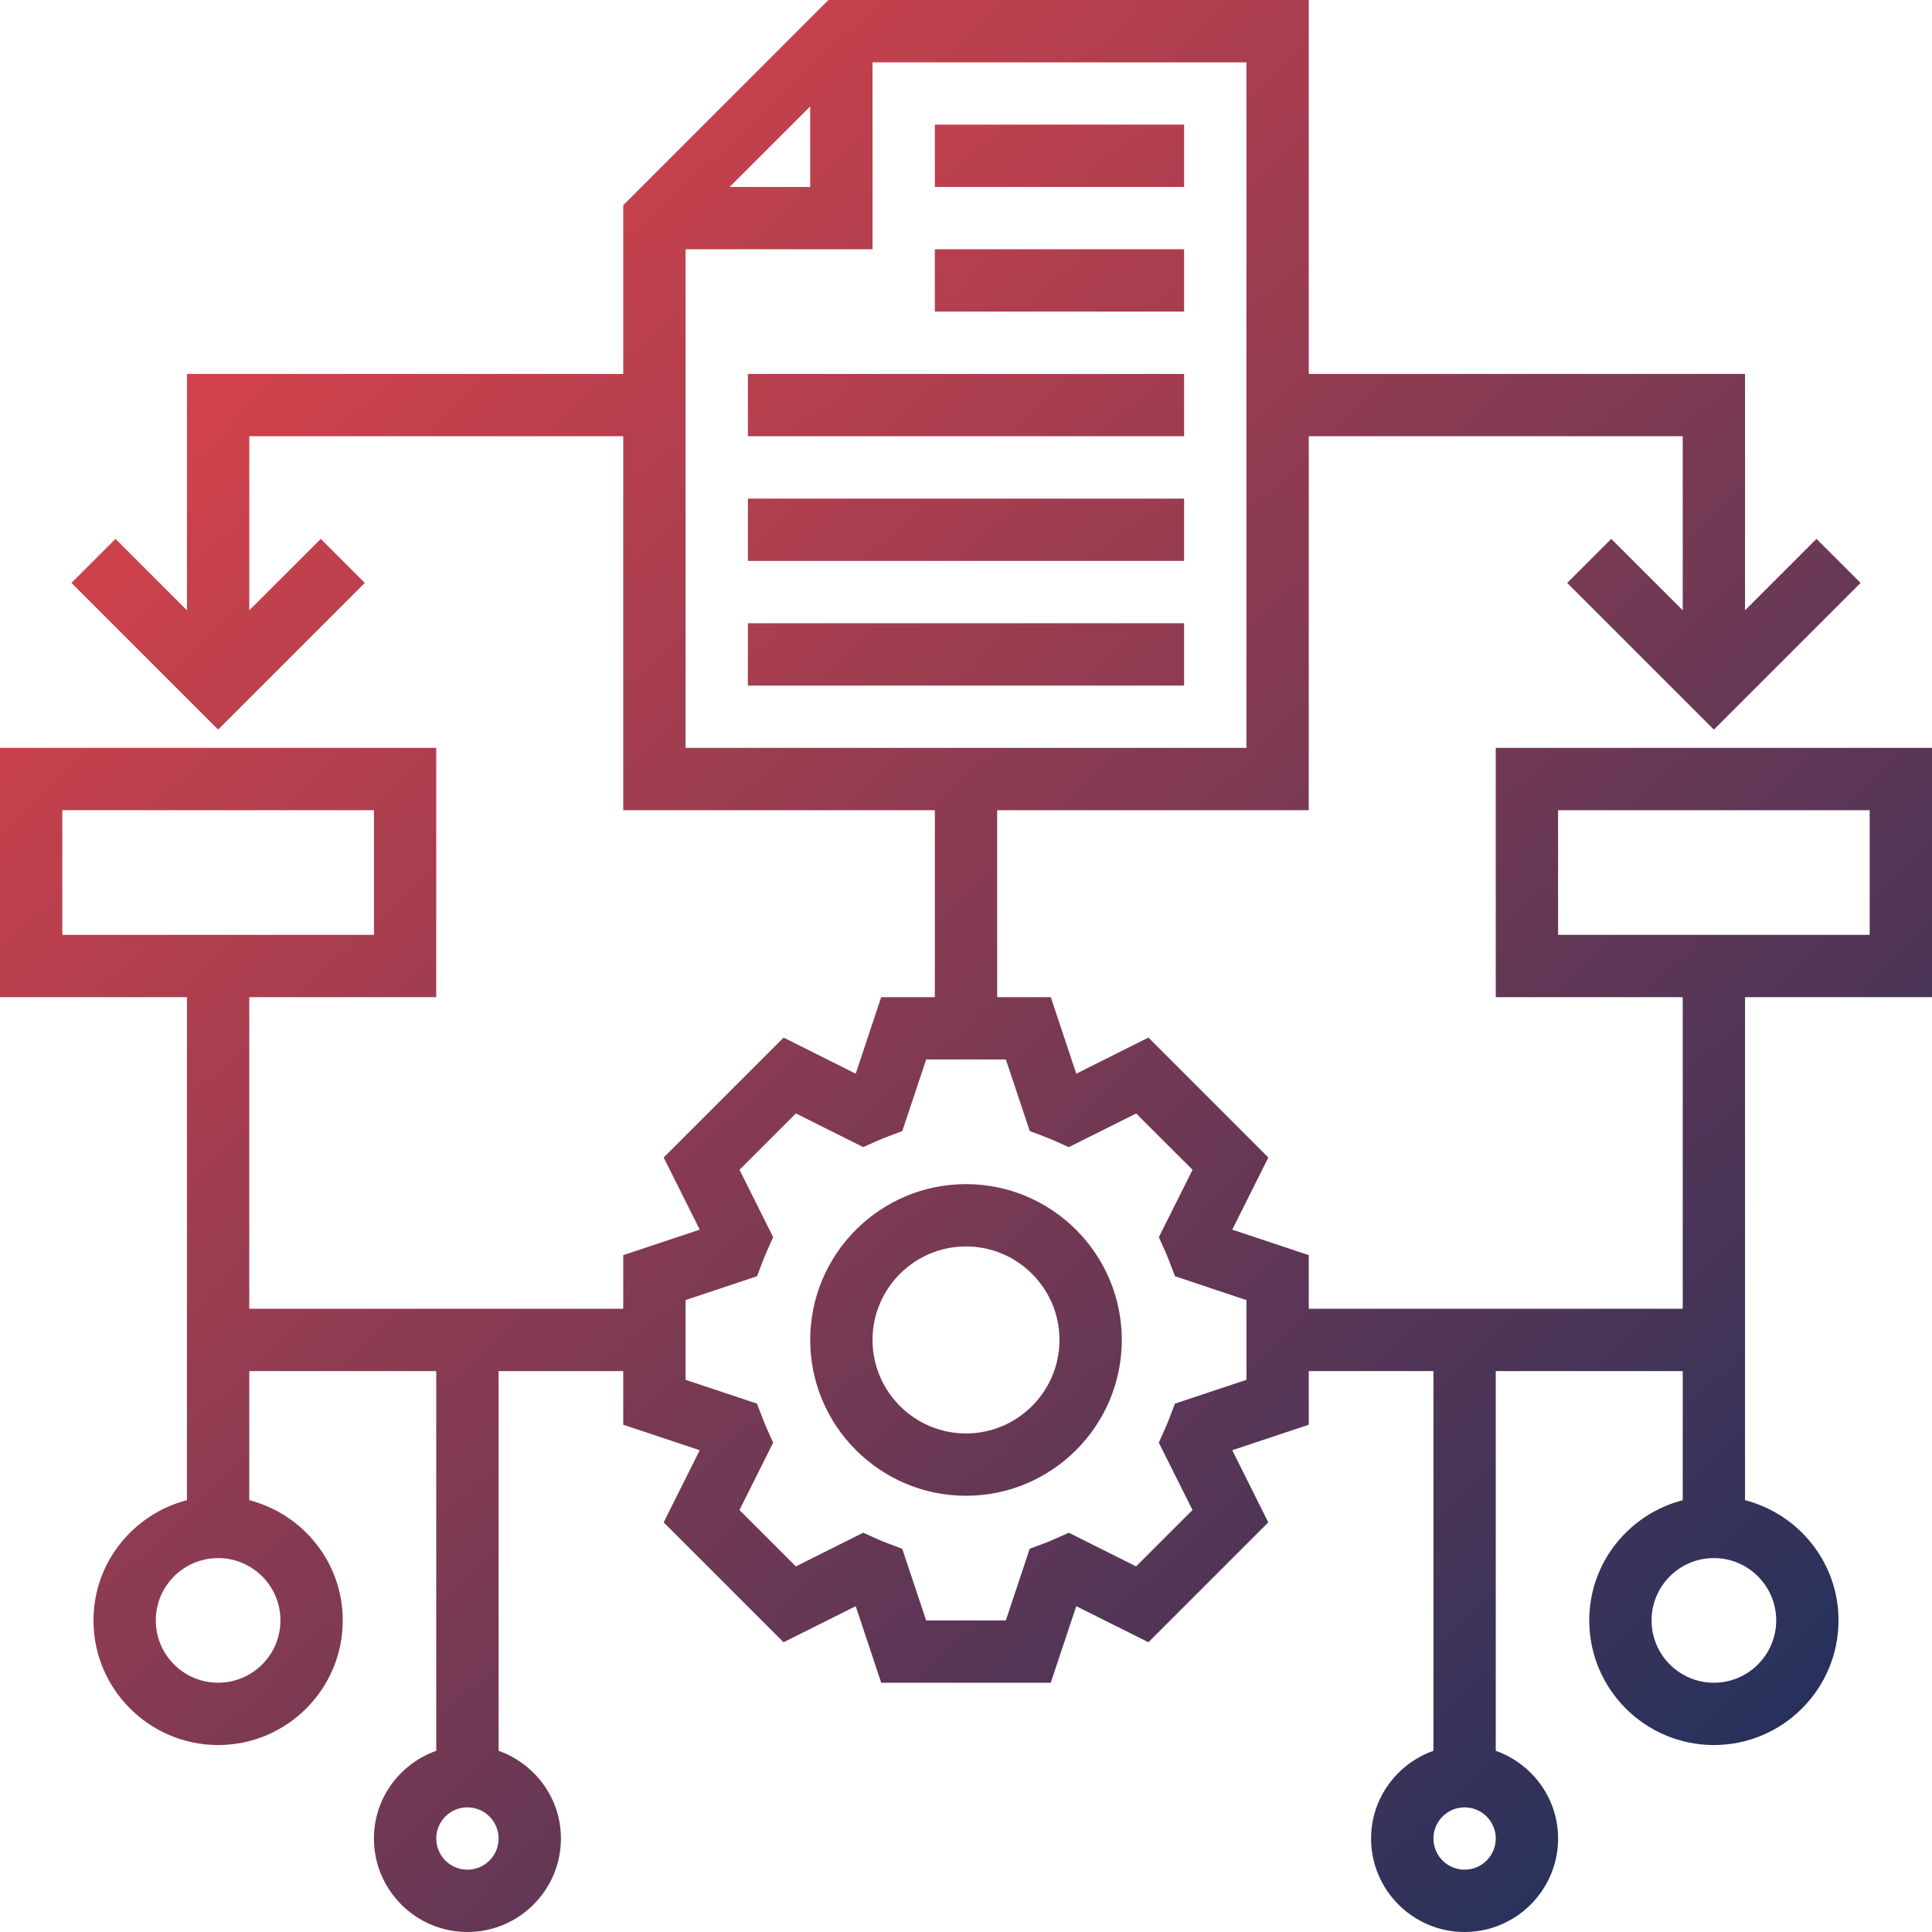<svg width="39" height="39" viewBox="0 0 39 39" fill="none" xmlns="http://www.w3.org/2000/svg">
<path d="M19.5 23.903C17.766 23.903 16.355 25.314 16.355 27.048C16.355 28.783 17.766 30.194 19.5 30.194C21.234 30.194 22.645 28.783 22.645 27.048C22.645 25.314 21.234 23.903 19.5 23.903ZM19.5 28.936C18.46 28.936 17.613 28.089 17.613 27.048C17.613 26.008 18.46 25.161 19.5 25.161C20.54 25.161 21.387 26.008 21.387 27.048C21.387 28.089 20.54 28.936 19.5 28.936ZM18.871 2.516H23.903V3.774H18.871V2.516ZM18.871 5.032H23.903V6.29H18.871V5.032ZM15.097 7.548H23.903V8.806H15.097V7.548ZM15.097 10.065H23.903V11.323H15.097V10.065ZM15.097 12.581H23.903V13.839H15.097V12.581Z" fill="url(#paint0_linear)"/>
<path d="M39 20.129V15.097H30.194V20.129H33.968V26.419H26.419V25.337L24.875 24.822L25.603 23.366L23.182 20.945L21.726 21.674L21.212 20.129H20.129V16.355H26.419V8.806H33.968V12.32L32.525 10.878L31.636 11.767L34.597 14.728L37.558 11.767L36.668 10.878L35.226 12.32V7.548H26.419V0H16.723L12.581 4.143V7.548H3.774V12.32L2.332 10.878L1.442 11.767L4.403 14.728L7.364 11.767L6.475 10.878L5.032 12.32V8.806H12.581V16.355H18.871V20.129H17.788L17.274 21.674L15.818 20.945L13.397 23.366L14.125 24.822L12.581 25.337V26.419H5.032V20.129H8.806V15.097H0V20.129H3.774V30.283C2.691 30.564 1.887 31.541 1.887 32.71C1.887 34.097 3.016 35.226 4.403 35.226C5.791 35.226 6.919 34.097 6.919 32.71C6.919 31.541 6.115 30.564 5.032 30.283V27.677H8.806V35.342C8.076 35.602 7.548 36.294 7.548 37.113C7.548 38.153 8.395 39 9.435 39C10.476 39 11.323 38.153 11.323 37.113C11.323 36.294 10.795 35.602 10.065 35.342V27.677H12.581V28.76L14.125 29.275L13.397 30.731L15.818 33.151L17.274 32.423L17.788 33.968H21.211L21.726 32.423L23.182 33.151L25.602 30.731L24.875 29.275L26.419 28.76V27.677H28.936V35.342C28.205 35.602 27.677 36.294 27.677 37.113C27.677 38.153 28.524 39 29.564 39C30.605 39 31.452 38.153 31.452 37.113C31.452 36.294 30.924 35.602 30.194 35.342V27.677H33.968V30.283C32.885 30.564 32.081 31.541 32.081 32.71C32.081 34.097 33.209 35.226 34.597 35.226C35.984 35.226 37.113 34.097 37.113 32.71C37.113 31.541 36.309 30.564 35.226 30.283V20.129H39ZM16.355 2.148V3.774H14.728L16.355 2.148ZM13.839 5.032H17.613V1.258H25.161V15.097H13.839V5.032ZM1.258 16.355H7.548V18.871H1.258V16.355ZM5.661 32.71C5.661 33.404 5.097 33.968 4.403 33.968C3.709 33.968 3.145 33.404 3.145 32.71C3.145 32.016 3.709 31.452 4.403 31.452C5.097 31.452 5.661 32.016 5.661 32.71ZM9.435 37.742C9.088 37.742 8.806 37.459 8.806 37.113C8.806 36.767 9.088 36.484 9.435 36.484C9.783 36.484 10.065 36.767 10.065 37.113C10.065 37.459 9.783 37.742 9.435 37.742ZM25.161 27.853L23.718 28.334L23.612 28.611C23.581 28.692 23.549 28.772 23.514 28.85L23.392 29.122L24.072 30.482L22.934 31.62L21.575 30.94L21.302 31.062C21.225 31.097 21.146 31.128 21.066 31.159L20.786 31.264L20.304 32.71H18.695L18.213 31.264L17.933 31.159C17.853 31.129 17.775 31.097 17.697 31.062L17.425 30.94L16.065 31.62L14.927 30.482L15.607 29.122L15.485 28.85C15.45 28.771 15.419 28.692 15.387 28.611L15.281 28.334L13.839 27.853V26.243L15.282 25.762L15.388 25.485C15.419 25.404 15.451 25.324 15.486 25.246L15.607 24.974L14.928 23.614L16.066 22.476L17.425 23.156L17.698 23.034C17.775 22.999 17.854 22.968 17.934 22.938L18.214 22.832L18.696 21.387H20.305L20.787 22.832L21.067 22.938C21.147 22.969 21.226 23 21.303 23.035L21.575 23.157L22.935 22.477L24.073 23.614L23.393 24.974L23.515 25.247C23.55 25.326 23.581 25.405 23.613 25.485L23.719 25.763L25.161 26.244V27.853ZM29.564 37.742C29.217 37.742 28.936 37.459 28.936 37.113C28.936 36.767 29.217 36.484 29.564 36.484C29.912 36.484 30.194 36.767 30.194 37.113C30.194 37.459 29.912 37.742 29.564 37.742ZM35.855 32.71C35.855 33.404 35.291 33.968 34.597 33.968C33.903 33.968 33.339 33.404 33.339 32.71C33.339 32.016 33.903 31.452 34.597 31.452C35.291 31.452 35.855 32.016 35.855 32.71ZM31.452 16.355H37.742V18.871H31.452V16.355Z" fill="url(#paint1_linear)"/>
<defs>
<linearGradient id="paint0_linear" x1="1.56" y1="-1.56" x2="38.22" y2="40.56" gradientUnits="userSpaceOnUse">
<stop stop-color="#FC4647"/>
<stop offset="1" stop-color="#112F5D"/>
</linearGradient>
<linearGradient id="paint1_linear" x1="-4.25398e-08" y1="-2.34" x2="39" y2="39" gradientUnits="userSpaceOnUse">
<stop stop-color="#FC4647"/>
<stop offset="1" stop-color="#112F5D"/>
</linearGradient>
</defs>
</svg>
